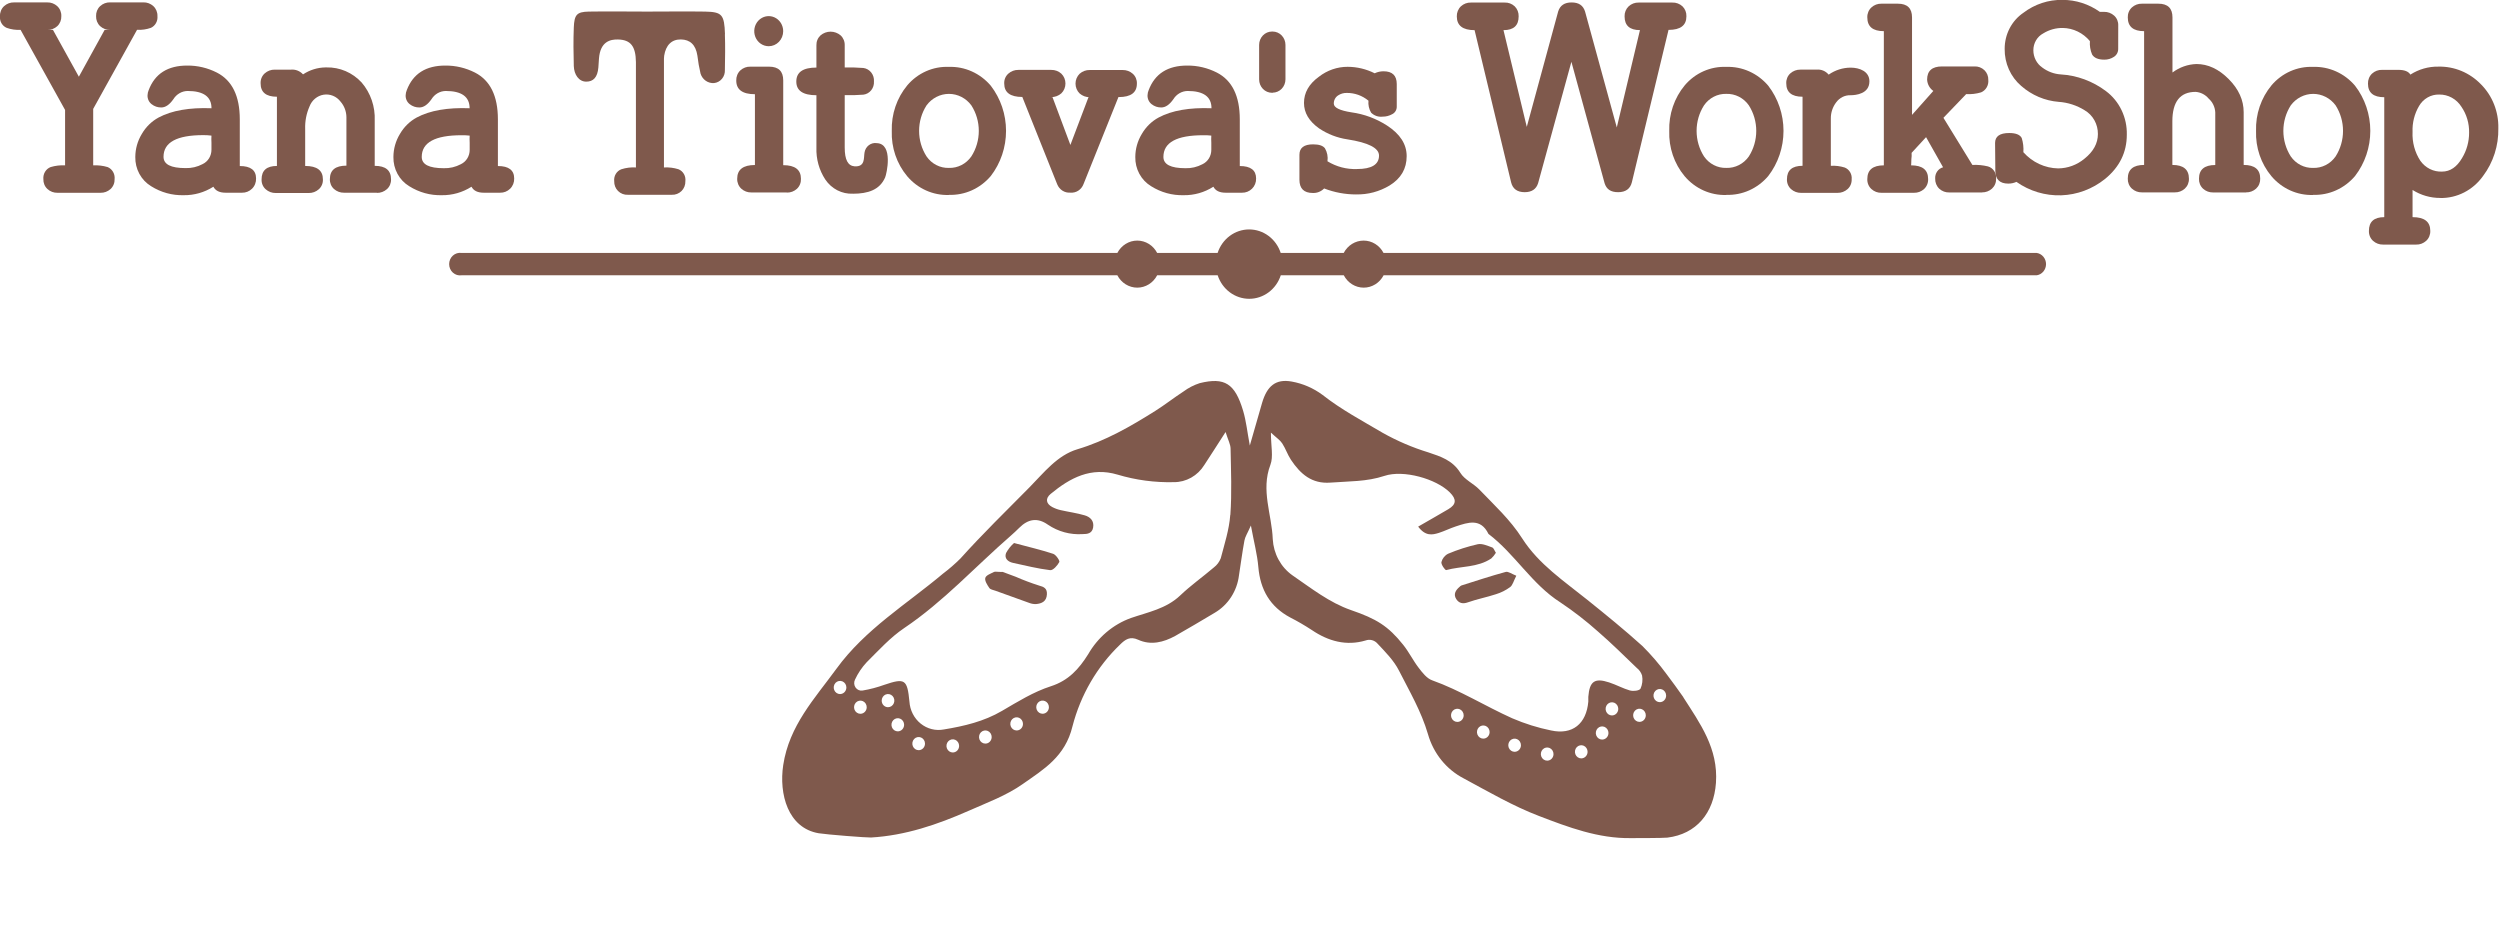 <svg width="459" height="170" viewBox="0 0 459 170" fill="none" xmlns="http://www.w3.org/2000/svg">
<g clip-path="url(#clip0_83_9048)">
<path d="M373.94 46.439H254.015C253.66 45.754 253.132 45.181 252.489 44.782C251.846 44.382 251.111 44.172 250.362 44.172C249.613 44.172 248.878 44.382 248.235 44.782C247.592 45.181 247.064 45.754 246.709 46.439H235.137C234.726 45.181 233.946 44.087 232.907 43.313C231.869 42.539 230.623 42.123 229.345 42.123C228.067 42.123 226.821 42.539 225.783 43.313C224.744 44.087 223.964 45.181 223.553 46.439H212.453C212.097 45.754 211.57 45.181 210.927 44.782C210.284 44.382 209.549 44.172 208.8 44.172C208.051 44.172 207.316 44.382 206.673 44.782C206.029 45.181 205.502 45.754 205.146 46.439H84.737C84.454 46.397 84.166 46.419 83.892 46.503C83.619 46.587 83.365 46.731 83.15 46.926C82.934 47.12 82.761 47.361 82.643 47.631C82.524 47.901 82.463 48.195 82.463 48.492C82.463 48.788 82.524 49.082 82.643 49.352C82.761 49.622 82.934 49.863 83.15 50.057C83.365 50.252 83.619 50.396 83.892 50.48C84.166 50.564 84.454 50.586 84.737 50.544H205.146C205.502 51.23 206.029 51.802 206.673 52.202C207.316 52.601 208.051 52.812 208.8 52.812C209.549 52.812 210.284 52.601 210.927 52.202C211.57 51.802 212.097 51.23 212.453 50.544H223.566C223.977 51.803 224.757 52.896 225.796 53.67C226.835 54.444 228.08 54.86 229.358 54.86C230.636 54.86 231.882 54.444 232.921 53.67C233.96 52.896 234.739 51.803 235.151 50.544H246.722C247.078 51.23 247.605 51.802 248.248 52.202C248.891 52.601 249.626 52.812 250.375 52.812C251.124 52.812 251.859 52.601 252.502 52.202C253.146 51.802 253.673 51.23 254.029 50.544H373.94C374.415 50.474 374.85 50.227 375.164 49.85C375.478 49.473 375.652 48.991 375.652 48.492C375.652 47.992 375.478 47.51 375.164 47.133C374.85 46.756 374.415 46.51 373.94 46.439" fill="#7F594C"/>
<path d="M278.384 105.725C277.899 106.672 277.72 107.459 277.248 107.798C276.459 108.377 275.584 108.816 274.657 109.097C272.963 109.657 271.197 109.989 269.523 110.583C268.566 110.929 267.855 110.756 267.357 109.975C266.799 109.083 267.271 108.344 267.975 107.75C268.071 107.642 268.186 107.555 268.314 107.494C271.017 106.644 273.714 105.746 276.444 105.006C276.922 104.875 277.567 105.386 278.384 105.697" fill="#7F594C"/>
<path d="M274.652 101.482C274.415 101.87 274.129 102.223 273.802 102.532C271.291 104.225 268.275 103.914 265.525 104.667C265.332 104.716 264.562 103.645 264.642 103.202C264.728 102.87 264.883 102.561 265.095 102.296C265.307 102.031 265.572 101.817 265.87 101.668C267.635 100.925 269.457 100.34 271.317 99.92C272.141 99.747 273.124 100.21 273.974 100.514C274.253 100.618 274.406 101.136 274.639 101.482" fill="#7F594C"/>
<path d="M184.062 104.992C184.44 105.137 185.47 105.504 186.493 105.897C187.883 106.505 189.302 107.04 190.744 107.501C191.694 107.749 192.272 108.04 192.212 109.132C192.139 110.424 191.282 110.811 190.219 110.908C189.805 110.923 189.393 110.855 189.004 110.707C186.918 109.975 184.832 109.215 182.746 108.454C182.361 108.309 181.843 108.247 181.644 107.957C181.265 107.404 180.76 106.623 180.9 106.112C181.039 105.6 181.903 105.324 182.487 105.013C182.706 104.895 183.032 105.013 184.042 105.013" fill="#7F594C"/>
<path d="M186.174 99.699C188.904 100.431 191.162 100.957 193.367 101.682C193.879 101.855 194.616 102.954 194.49 103.189C194.145 103.838 193.341 104.744 192.809 104.681C190.511 104.405 188.246 103.831 185.974 103.341C185.044 103.14 184.347 102.498 184.712 101.537C185.091 100.839 185.586 100.217 186.174 99.699" fill="#7F594C"/>
<path d="M309.051 127.984C308.779 127.555 306.288 124.141 305.962 123.741C304.619 121.913 303.142 120.196 301.545 118.606C298.29 115.669 294.902 112.912 291.475 110.161C287.19 106.706 282.527 103.624 279.478 98.856C277.273 95.4 274.357 92.747 271.6 89.872C270.524 88.759 268.897 88.082 268.12 86.811C266.685 84.489 264.466 83.804 262.267 83.065C259.346 82.173 256.523 80.963 253.845 79.458C250.138 77.267 246.285 75.228 242.831 72.513C241.14 71.259 239.199 70.418 237.152 70.052C234.203 69.52 232.622 70.895 231.718 73.971C231.014 76.382 230.33 78.808 229.467 81.8C229.002 79.326 228.802 77.329 228.244 75.443C226.736 70.384 224.843 69.223 220.273 70.343C219.207 70.686 218.2 71.204 217.291 71.877C215.524 73.024 213.857 74.344 212.076 75.463C207.566 78.297 202.976 80.943 197.828 82.478C194.102 83.59 191.657 86.797 189.02 89.464C184.749 93.783 180.385 98.04 176.326 102.553C175.324 103.548 174.259 104.471 173.138 105.317C166.449 110.942 158.856 115.51 153.562 122.794C149.577 128.253 144.894 133.222 143.798 140.478C143 145.778 144.654 152.026 150.314 152.986C151.729 153.221 159.195 153.808 159.919 153.767C166.216 153.401 172.101 151.397 177.854 148.86C181.248 147.354 184.822 146.048 187.818 143.919C191.597 141.259 195.57 138.937 196.911 133.339C198.402 127.589 201.425 122.395 205.633 118.357C206.603 117.39 207.48 116.782 208.954 117.452C211.293 118.523 213.604 117.936 215.763 116.761C218.201 115.379 220.599 113.948 223.003 112.518C224.218 111.812 225.257 110.819 226.035 109.618C226.812 108.418 227.308 107.044 227.48 105.607C227.813 103.486 228.085 101.357 228.477 99.249C228.596 98.558 229.002 97.978 229.666 96.485C230.237 99.595 230.835 101.806 231.028 104.087C231.386 108.316 233.22 111.412 236.866 113.361C238.234 114.058 239.564 114.831 240.852 115.676C243.907 117.749 247.215 118.634 250.729 117.59C251.11 117.451 251.521 117.432 251.911 117.537C252.302 117.642 252.653 117.865 252.921 118.178C254.363 119.712 255.917 121.273 256.86 123.139C258.787 126.926 260.952 130.61 262.174 134.791C262.672 136.537 263.509 138.159 264.635 139.555C265.761 140.951 267.15 142.09 268.717 142.904C273.261 145.35 277.778 147.99 282.56 149.814C287.954 151.887 293.454 153.96 299.393 153.878C299.831 153.878 305.424 153.878 306.128 153.788C311.442 153.138 314.651 149.296 315.049 143.747C315.494 137.417 312.133 132.828 309.071 128.046L309.051 127.984ZM154.233 127.431C154.003 127.431 153.778 127.36 153.587 127.227C153.396 127.094 153.247 126.905 153.159 126.684C153.071 126.463 153.048 126.22 153.093 125.986C153.138 125.751 153.248 125.535 153.411 125.366C153.574 125.197 153.781 125.082 154.006 125.035C154.232 124.989 154.465 125.013 154.678 125.104C154.89 125.196 155.072 125.351 155.2 125.55C155.327 125.748 155.395 125.982 155.395 126.221C155.394 126.542 155.271 126.848 155.053 127.075C154.835 127.301 154.541 127.429 154.233 127.431V127.431ZM157.973 131.052C157.743 131.053 157.517 130.984 157.325 130.851C157.133 130.719 156.983 130.531 156.894 130.31C156.805 130.089 156.781 129.846 156.825 129.611C156.869 129.376 156.98 129.16 157.142 128.99C157.304 128.82 157.511 128.704 157.737 128.657C157.963 128.61 158.197 128.633 158.409 128.725C158.622 128.816 158.804 128.971 158.932 129.17C159.06 129.369 159.129 129.603 159.129 129.843C159.129 130.162 159.007 130.469 158.79 130.695C158.574 130.922 158.28 131.05 157.973 131.052ZM161.879 128.633C161.879 128.394 161.947 128.16 162.075 127.961C162.202 127.762 162.384 127.607 162.596 127.516C162.809 127.424 163.042 127.4 163.268 127.447C163.493 127.494 163.7 127.609 163.863 127.778C164.026 127.947 164.136 128.163 164.181 128.397C164.226 128.632 164.203 128.875 164.115 129.096C164.027 129.317 163.878 129.506 163.687 129.639C163.496 129.772 163.271 129.843 163.041 129.843C162.888 129.844 162.737 129.813 162.595 129.752C162.454 129.692 162.325 129.603 162.217 129.49C162.109 129.378 162.023 129.244 161.965 129.097C161.907 128.95 161.878 128.792 161.879 128.633V128.633ZM164.835 134.279C164.605 134.279 164.38 134.208 164.189 134.075C163.998 133.942 163.849 133.754 163.761 133.533C163.673 133.312 163.65 133.068 163.694 132.834C163.739 132.599 163.85 132.384 164.013 132.215C164.175 132.046 164.382 131.93 164.608 131.884C164.833 131.837 165.067 131.861 165.279 131.953C165.492 132.044 165.673 132.199 165.801 132.398C165.929 132.597 165.997 132.831 165.997 133.07C165.995 133.39 165.872 133.697 165.655 133.923C165.437 134.149 165.142 134.277 164.835 134.279V134.279ZM168.674 137.734C168.444 137.736 168.218 137.666 168.026 137.534C167.834 137.402 167.684 137.214 167.595 136.993C167.506 136.772 167.482 136.528 167.526 136.293C167.57 136.058 167.681 135.842 167.843 135.672C168.005 135.503 168.212 135.387 168.438 135.34C168.664 135.292 168.898 135.316 169.111 135.407C169.323 135.498 169.505 135.654 169.633 135.853C169.761 136.052 169.83 136.286 169.83 136.525C169.83 136.845 169.708 137.151 169.492 137.378C169.275 137.604 168.981 137.733 168.674 137.734V137.734ZM174.931 138.156C174.701 138.156 174.477 138.085 174.285 137.952C174.094 137.819 173.945 137.63 173.857 137.409C173.769 137.188 173.746 136.945 173.791 136.711C173.836 136.476 173.947 136.261 174.109 136.092C174.272 135.922 174.479 135.807 174.704 135.761C174.93 135.714 175.164 135.738 175.376 135.829C175.588 135.921 175.77 136.076 175.898 136.275C176.025 136.474 176.094 136.707 176.094 136.947C176.094 137.267 175.971 137.575 175.753 137.802C175.535 138.029 175.24 138.156 174.931 138.156V138.156ZM180.91 136.525C180.679 136.525 180.454 136.454 180.263 136.321C180.072 136.188 179.923 135.998 179.835 135.777C179.747 135.556 179.725 135.312 179.77 135.077C179.815 134.843 179.927 134.627 180.09 134.458C180.253 134.289 180.461 134.175 180.687 134.129C180.913 134.083 181.147 134.108 181.359 134.2C181.571 134.293 181.752 134.449 181.879 134.649C182.006 134.849 182.073 135.083 182.072 135.323C182.072 135.481 182.042 135.638 181.983 135.784C181.925 135.931 181.839 136.064 181.731 136.175C181.623 136.287 181.495 136.376 181.354 136.436C181.213 136.496 181.062 136.526 180.91 136.525V136.525ZM186.655 134.113C186.425 134.113 186.201 134.042 186.009 133.91C185.818 133.777 185.669 133.588 185.581 133.367C185.493 133.146 185.47 132.903 185.515 132.668C185.56 132.433 185.671 132.218 185.833 132.049C185.996 131.88 186.203 131.765 186.429 131.718C186.654 131.671 186.888 131.695 187.1 131.787C187.313 131.878 187.494 132.033 187.622 132.232C187.75 132.431 187.818 132.665 187.818 132.904C187.819 133.063 187.789 133.221 187.731 133.368C187.673 133.515 187.587 133.649 187.479 133.761C187.371 133.874 187.243 133.963 187.101 134.023C186.96 134.084 186.808 134.114 186.655 134.113V134.113ZM191.418 131.045C191.188 131.045 190.963 130.974 190.772 130.841C190.581 130.708 190.432 130.519 190.344 130.298C190.256 130.077 190.233 129.834 190.278 129.6C190.323 129.365 190.433 129.15 190.596 128.981C190.759 128.811 190.966 128.696 191.191 128.65C191.417 128.603 191.65 128.627 191.863 128.718C192.075 128.81 192.257 128.965 192.385 129.164C192.512 129.363 192.58 129.596 192.58 129.836C192.58 130.156 192.458 130.464 192.24 130.691C192.022 130.918 191.726 131.045 191.418 131.045V131.045ZM225.873 94.55C225.68 97.232 224.817 99.871 224.133 102.491C223.874 103.165 223.436 103.75 222.87 104.177C220.831 105.918 218.633 107.466 216.693 109.318C214.109 111.785 210.715 112.4 207.646 113.465C204.355 114.652 201.573 117.008 199.788 120.119C198.081 122.849 196.161 124.957 192.946 125.993C189.731 127.03 186.868 128.827 183.965 130.52C180.644 132.469 176.997 133.319 173.297 133.927C172.554 134.071 171.789 134.05 171.054 133.864C170.319 133.679 169.63 133.334 169.033 132.851C168.435 132.369 167.943 131.76 167.588 131.065C167.233 130.37 167.023 129.605 166.973 128.82C166.575 124.715 166.15 124.452 162.364 125.731C161.066 126.199 159.733 126.551 158.378 126.781C158.135 126.824 157.885 126.795 157.656 126.699C157.427 126.602 157.229 126.441 157.084 126.233C156.938 126.026 156.851 125.781 156.832 125.525C156.813 125.269 156.863 125.012 156.976 124.784C157.52 123.609 158.242 122.533 159.115 121.598C161.327 119.401 163.473 117.017 166.017 115.31C173.217 110.472 179.07 104.018 185.579 98.358C186.117 97.888 186.635 97.404 187.14 96.9C188.748 95.297 190.461 94.972 192.388 96.326C194.278 97.606 196.515 98.214 198.765 98.061C199.622 98.061 200.498 97.971 200.698 96.858C200.917 95.601 200.14 94.91 199.163 94.619C197.715 94.191 196.207 93.997 194.733 93.659C194.193 93.537 193.671 93.345 193.178 93.085C192.042 92.47 191.89 91.523 192.893 90.687C196.493 87.716 200.306 85.684 205.188 87.142C208.541 88.146 212.022 88.612 215.511 88.524C216.624 88.533 217.721 88.248 218.7 87.697C219.679 87.146 220.508 86.347 221.11 85.373C222.293 83.583 223.435 81.766 225.016 79.319C225.488 80.819 225.919 81.579 225.933 82.346C226.006 86.41 226.185 90.494 225.893 94.537L225.873 94.55ZM267.575 132.545C267.344 132.546 267.119 132.476 266.926 132.344C266.734 132.211 266.584 132.023 266.496 131.801C266.407 131.58 266.383 131.336 266.428 131.101C266.472 130.866 266.583 130.65 266.746 130.48C266.909 130.311 267.117 130.195 267.343 130.149C267.569 130.102 267.803 130.127 268.016 130.219C268.229 130.312 268.41 130.468 268.537 130.668C268.665 130.868 268.732 131.102 268.731 131.342C268.731 131.661 268.609 131.967 268.392 132.192C268.175 132.418 267.881 132.545 267.575 132.545ZM272.331 135.613C272.101 135.613 271.876 135.542 271.685 135.409C271.494 135.276 271.345 135.087 271.257 134.866C271.169 134.645 271.146 134.402 271.191 134.168C271.236 133.933 271.346 133.718 271.509 133.548C271.671 133.379 271.879 133.264 272.104 133.217C272.33 133.171 272.563 133.195 272.776 133.286C272.988 133.378 273.17 133.533 273.297 133.732C273.425 133.931 273.493 134.164 273.493 134.404C273.493 134.724 273.371 135.032 273.153 135.259C272.935 135.485 272.639 135.613 272.331 135.613V135.613ZM278.083 138.032C277.853 138.032 277.629 137.961 277.438 137.828C277.246 137.695 277.097 137.506 277.009 137.285C276.921 137.064 276.898 136.821 276.943 136.586C276.988 136.352 277.099 136.136 277.261 135.967C277.424 135.798 277.631 135.683 277.857 135.636C278.082 135.589 278.316 135.613 278.528 135.705C278.741 135.797 278.922 135.952 279.05 136.15C279.178 136.349 279.246 136.583 279.246 136.822C279.246 137.143 279.123 137.451 278.905 137.677C278.687 137.904 278.392 138.032 278.083 138.032V138.032ZM284.062 139.656C283.831 139.656 283.606 139.584 283.415 139.451C283.224 139.318 283.075 139.129 282.987 138.907C282.899 138.686 282.877 138.443 282.922 138.208C282.967 137.973 283.079 137.758 283.242 137.589C283.405 137.42 283.613 137.305 283.839 137.259C284.065 137.213 284.299 137.238 284.511 137.331C284.723 137.424 284.904 137.58 285.031 137.779C285.158 137.979 285.225 138.214 285.224 138.453C285.224 138.612 285.194 138.769 285.135 138.915C285.077 139.061 284.991 139.194 284.883 139.306C284.775 139.418 284.647 139.506 284.506 139.566C284.365 139.626 284.214 139.656 284.062 139.656V139.656ZM290.319 139.241C290.089 139.241 289.864 139.17 289.673 139.037C289.482 138.904 289.333 138.715 289.245 138.494C289.157 138.273 289.134 138.03 289.179 137.796C289.224 137.561 289.334 137.346 289.497 137.176C289.659 137.007 289.867 136.892 290.092 136.846C290.318 136.799 290.551 136.823 290.764 136.914C290.976 137.006 291.158 137.161 291.285 137.36C291.413 137.559 291.481 137.792 291.481 138.032C291.48 138.352 291.357 138.658 291.139 138.885C290.921 139.111 290.627 139.239 290.319 139.241V139.241ZM294.158 135.786C293.928 135.787 293.703 135.717 293.511 135.585C293.319 135.453 293.169 135.265 293.08 135.044C292.991 134.823 292.967 134.58 293.011 134.345C293.055 134.11 293.165 133.894 293.327 133.724C293.49 133.554 293.697 133.438 293.922 133.391C294.148 133.344 294.382 133.367 294.595 133.458C294.808 133.55 294.99 133.705 295.118 133.904C295.246 134.103 295.314 134.337 295.314 134.576C295.314 134.896 295.193 135.202 294.976 135.429C294.759 135.656 294.465 135.784 294.158 135.786V135.786ZM295.952 131.356C295.722 131.356 295.497 131.285 295.306 131.152C295.115 131.019 294.966 130.83 294.878 130.609C294.79 130.388 294.767 130.145 294.812 129.911C294.857 129.676 294.967 129.461 295.13 129.291C295.292 129.122 295.5 129.007 295.725 128.961C295.95 128.914 296.184 128.938 296.397 129.029C296.609 129.121 296.791 129.276 296.918 129.475C297.046 129.674 297.114 129.907 297.114 130.147C297.114 130.467 296.992 130.775 296.774 131.002C296.556 131.229 296.26 131.356 295.952 131.356V131.356ZM299.32 126.795C297.991 126.415 296.749 125.717 295.434 125.289C292.777 124.418 291.84 125.088 291.614 127.935C291.614 128.226 291.614 128.516 291.614 128.806C291.262 132.89 288.711 134.97 284.786 134.113C282.337 133.617 279.943 132.867 277.638 131.874C272.69 129.649 268.053 126.726 262.918 124.895C261.962 124.549 261.158 123.513 260.481 122.628C259.444 121.28 258.68 119.698 257.618 118.378C254.861 114.923 252.695 113.61 248.046 112.013C244.06 110.631 240.739 107.991 237.278 105.621C236.231 104.877 235.361 103.892 234.737 102.743C234.113 101.594 233.751 100.311 233.678 98.994C233.512 94.467 231.459 90.01 233.246 85.338C233.817 83.846 233.339 81.918 233.339 79.43C234.389 80.404 235.026 80.812 235.405 81.393C236.029 82.339 236.388 83.466 237.019 84.419C238.759 87.025 240.839 88.87 244.273 88.607C247.707 88.345 250.915 88.455 254.19 87.37C257.651 86.216 263.656 87.882 266.193 90.411C267.455 91.669 267.389 92.615 265.927 93.479C264.134 94.55 262.321 95.552 260.374 96.686C261.703 98.462 262.945 98.227 264.174 97.84C265.23 97.501 266.24 96.99 267.302 96.644C269.548 95.912 271.846 95.082 273.281 98.026C278.13 101.696 281.252 107.273 286.48 110.597C288.908 112.219 291.225 114.016 293.414 115.973C295.865 118.095 298.177 120.389 300.522 122.642C300.972 122.988 301.309 123.471 301.485 124.024C301.637 124.839 301.537 125.683 301.199 126.436C300.967 126.823 299.871 126.94 299.306 126.774L299.32 126.795ZM301.007 132.538C300.777 132.538 300.552 132.467 300.36 132.333C300.169 132.2 300.02 132.011 299.932 131.79C299.844 131.568 299.822 131.325 299.867 131.09C299.913 130.855 300.024 130.64 300.187 130.471C300.35 130.302 300.558 130.187 300.784 130.141C301.01 130.096 301.244 130.12 301.456 130.213C301.669 130.306 301.85 130.462 301.977 130.662C302.103 130.861 302.171 131.096 302.169 131.335C302.167 131.655 302.044 131.961 301.826 132.186C301.609 132.411 301.314 132.538 301.007 132.538V132.538ZM304.74 128.917C304.51 128.917 304.285 128.846 304.094 128.713C303.903 128.58 303.754 128.391 303.666 128.17C303.578 127.949 303.555 127.706 303.6 127.471C303.645 127.237 303.755 127.021 303.918 126.852C304.08 126.683 304.288 126.568 304.513 126.521C304.739 126.474 304.972 126.498 305.185 126.59C305.397 126.681 305.579 126.836 305.706 127.035C305.834 127.234 305.902 127.468 305.902 127.707C305.903 127.866 305.874 128.024 305.816 128.171C305.758 128.318 305.672 128.452 305.564 128.564C305.456 128.677 305.327 128.766 305.186 128.826C305.044 128.887 304.893 128.917 304.74 128.917" fill="#7F594C"/>
<path d="M25.16 5.48L17.11 19.992V30.358C18.006 30.312 18.904 30.419 19.767 30.676C20.179 30.85 20.526 31.158 20.756 31.554C20.986 31.95 21.086 32.413 21.042 32.874C21.056 33.217 20.997 33.56 20.868 33.876C20.739 34.193 20.545 34.476 20.298 34.705C19.788 35.168 19.129 35.415 18.451 35.396H10.554C9.876 35.415 9.217 35.168 8.707 34.705C8.46 34.476 8.266 34.193 8.137 33.876C8.008 33.56 7.949 33.217 7.963 32.874C7.922 32.406 8.029 31.938 8.269 31.541C8.509 31.143 8.869 30.84 9.291 30.676C10.154 30.416 11.052 30.309 11.948 30.358V20.186L3.778 5.48C2.913 5.531 2.047 5.407 1.227 5.114C0.826 4.944 0.488 4.642 0.266 4.254C0.045 3.866 -0.049 3.413 -0.001 2.965C-0.016 2.621 0.044 2.279 0.173 1.962C0.301 1.645 0.496 1.362 0.743 1.133C1.249 0.668 1.907 0.421 2.583 0.442H8.674C9.349 0.421 10.007 0.668 10.514 1.133C10.76 1.362 10.955 1.645 11.084 1.962C11.212 2.279 11.272 2.621 11.258 2.965C11.271 3.307 11.213 3.648 11.087 3.964C10.961 4.281 10.77 4.565 10.527 4.796C10.025 5.256 9.376 5.503 8.707 5.487H9.723L14.479 14.084L19.215 5.48H20.192C19.523 5.496 18.873 5.249 18.372 4.789C18.129 4.558 17.938 4.274 17.812 3.957C17.686 3.641 17.627 3.3 17.641 2.958C17.627 2.614 17.686 2.272 17.815 1.955C17.944 1.638 18.139 1.355 18.385 1.126C18.892 0.661 19.55 0.414 20.225 0.435H26.316C26.992 0.414 27.65 0.661 28.156 1.126C28.404 1.355 28.599 1.638 28.729 1.954C28.859 2.271 28.92 2.614 28.907 2.958C28.95 3.4 28.859 3.846 28.646 4.232C28.432 4.618 28.108 4.924 27.718 5.107C26.896 5.4 26.028 5.525 25.16 5.473" fill="#7F594C"/>
<path d="M44.417 35.382H41.421C40.305 35.382 39.561 35.016 39.176 34.283C37.536 35.328 35.645 35.867 33.722 35.838C31.619 35.895 29.544 35.322 27.744 34.187C26.842 33.644 26.097 32.86 25.586 31.915C25.075 30.971 24.818 29.901 24.841 28.817C24.85 27.32 25.264 25.857 26.037 24.595C26.779 23.307 27.851 22.259 29.132 21.568C31.559 20.282 34.792 19.718 38.831 19.875C38.831 17.76 37.369 16.703 34.446 16.703C33.924 16.71 33.411 16.852 32.954 17.116C32.498 17.38 32.111 17.758 31.829 18.216C31.119 19.225 30.381 19.73 29.611 19.73C28.971 19.742 28.346 19.531 27.837 19.128C27.591 18.94 27.394 18.691 27.263 18.404C27.133 18.117 27.072 17.801 27.087 17.484C27.099 17.152 27.173 16.825 27.306 16.523C28.448 13.528 30.808 12.034 34.387 12.038C36.262 12.024 38.115 12.462 39.8 13.317C42.617 14.754 44.025 17.622 44.025 21.92V30.483C46.018 30.483 47.014 31.25 47.014 32.77C47.026 33.12 46.965 33.469 46.837 33.793C46.709 34.117 46.515 34.409 46.27 34.65C45.772 35.139 45.108 35.402 44.423 35.382H44.417ZM38.831 24.899C38.332 24.836 37.831 24.806 37.329 24.809C32.458 24.809 30.023 26.136 30.023 28.789C30.023 30.172 31.351 30.863 34.074 30.863C35.158 30.896 36.232 30.644 37.196 30.13C37.686 29.899 38.1 29.526 38.389 29.055C38.678 28.584 38.829 28.035 38.824 27.476V26.212C38.797 25.77 38.797 25.327 38.824 24.885" fill="#7F594C"/>
<path d="M69.189 35.382H63.158C62.481 35.396 61.824 35.15 61.311 34.691C61.063 34.468 60.868 34.188 60.739 33.875C60.61 33.561 60.551 33.221 60.567 32.88C60.567 31.236 61.579 30.413 63.603 30.413V21.513C63.592 20.453 63.207 19.434 62.52 18.652C62.157 18.176 61.68 17.809 61.136 17.587C60.593 17.364 60.003 17.295 59.426 17.385C58.849 17.476 58.305 17.723 57.849 18.102C57.392 18.48 57.04 18.977 56.828 19.543C56.254 20.841 55.98 22.261 56.03 23.689V30.469C58.205 30.469 59.29 31.291 59.285 32.936C59.302 33.277 59.243 33.618 59.112 33.932C58.982 34.246 58.785 34.525 58.535 34.746C58.02 35.206 57.36 35.452 56.681 35.437H50.63C49.952 35.452 49.292 35.206 48.777 34.746C48.527 34.525 48.329 34.246 48.199 33.932C48.069 33.618 48.01 33.277 48.026 32.936C48.026 31.291 48.965 30.469 50.843 30.469V17.76C48.841 17.76 47.842 16.936 47.847 15.286C47.833 14.945 47.893 14.605 48.023 14.291C48.153 13.978 48.349 13.699 48.597 13.476C49.11 13.017 49.768 12.771 50.444 12.785H53.433C53.84 12.748 54.249 12.808 54.631 12.959C55.013 13.109 55.357 13.348 55.638 13.655C56.875 12.838 58.305 12.395 59.77 12.377H59.949C61.149 12.349 62.341 12.58 63.45 13.056C64.559 13.531 65.561 14.242 66.393 15.141C68.046 17.061 68.91 19.58 68.797 22.155V30.448C70.794 30.448 71.793 31.27 71.793 32.915C71.808 33.256 71.748 33.597 71.618 33.91C71.488 34.224 71.291 34.503 71.043 34.726C70.53 35.184 69.872 35.43 69.196 35.417" fill="#7F594C"/>
<path d="M91.806 35.382H88.811C87.695 35.382 86.951 35.016 86.566 34.283C84.926 35.328 83.035 35.867 81.112 35.838C79.008 35.895 76.933 35.322 75.134 34.187C74.232 33.644 73.486 32.86 72.976 31.915C72.465 30.971 72.208 29.901 72.231 28.817C72.239 27.32 72.654 25.857 73.427 24.595C74.169 23.307 75.24 22.259 76.522 21.568C78.944 20.282 82.177 19.718 86.22 19.875C86.22 17.76 84.759 16.703 81.836 16.703C81.313 16.709 80.8 16.851 80.343 17.115C79.886 17.379 79.5 17.758 79.219 18.216C78.508 19.225 77.771 19.73 77 19.73C76.361 19.742 75.736 19.531 75.227 19.128C74.981 18.94 74.784 18.691 74.653 18.404C74.522 18.117 74.461 17.801 74.476 17.484C74.489 17.152 74.563 16.825 74.695 16.523C75.838 13.528 78.198 12.034 81.776 12.038C83.651 12.024 85.504 12.462 87.19 13.317C90.006 14.754 91.415 17.622 91.415 21.92V30.483C93.407 30.483 94.404 31.25 94.404 32.77C94.415 33.12 94.355 33.469 94.227 33.793C94.098 34.117 93.905 34.409 93.66 34.65C93.162 35.139 92.498 35.402 91.813 35.382H91.806ZM86.22 24.899C85.728 24.844 85.234 24.821 84.739 24.83C79.868 24.83 77.432 26.157 77.432 28.81C77.432 30.192 78.76 30.883 81.484 30.883C82.567 30.916 83.641 30.665 84.606 30.151C85.095 29.92 85.51 29.547 85.799 29.076C86.088 28.604 86.239 28.056 86.233 27.497V26.212C86.207 25.77 86.207 25.327 86.233 24.885" fill="#7F594C"/>
<path d="M133.108 6.275C132.982 2.661 132.57 2.198 129.455 2.128C125.895 2.073 122.341 2.128 118.78 2.128C115.22 2.128 111.66 2.066 108.099 2.128C105.901 2.177 105.442 2.688 105.349 5.052C105.256 7.415 105.283 9.765 105.349 12.121C105.396 13.683 106.273 15.003 107.648 14.989C108.923 14.989 109.707 14.208 109.86 12.391C109.899 11.886 109.939 11.243 109.972 10.746C110.212 7.622 112.045 7.215 113.466 7.249C115.811 7.304 116.715 8.514 116.755 11.396V30.745C115.857 30.686 114.957 30.796 114.097 31.07C113.669 31.224 113.303 31.526 113.062 31.926C112.82 32.325 112.717 32.799 112.769 33.267C112.758 33.603 112.815 33.937 112.936 34.248C113.057 34.558 113.24 34.839 113.473 35.071C113.713 35.306 113.996 35.488 114.306 35.607C114.615 35.726 114.944 35.779 115.273 35.762H123.331C123.66 35.779 123.989 35.726 124.298 35.607C124.607 35.488 124.891 35.306 125.131 35.071C125.363 34.839 125.546 34.558 125.668 34.248C125.789 33.937 125.846 33.603 125.835 33.267C125.89 32.805 125.795 32.337 125.563 31.939C125.332 31.54 124.978 31.234 124.56 31.07C123.699 30.801 122.8 30.691 121.902 30.745V11.313C121.889 10.95 121.902 10.588 121.942 10.228C122.248 8.286 123.317 7.215 125.011 7.242C126.705 7.27 127.735 8.224 128.04 10.207C128.169 11.319 128.362 12.422 128.618 13.51C128.785 14.047 129.119 14.51 129.568 14.826C130.017 15.141 130.555 15.291 131.096 15.252C131.663 15.195 132.188 14.913 132.559 14.463C132.931 14.014 133.12 13.432 133.089 12.84C133.128 10.649 133.168 8.459 133.089 6.275" fill="#7F594C"/>
<path d="M144.457 35.334H137.947C137.27 35.353 136.611 35.106 136.101 34.643C135.853 34.414 135.658 34.131 135.528 33.815C135.398 33.498 135.337 33.155 135.35 32.811C135.35 31.132 136.44 30.296 138.605 30.296V17.297C136.32 17.297 135.177 16.459 135.177 14.782C135.165 14.435 135.225 14.09 135.353 13.77C135.481 13.45 135.675 13.164 135.921 12.93C136.431 12.461 137.095 12.214 137.775 12.239H141.202C142.934 12.239 143.8 13.079 143.8 14.761V30.324C145.969 30.324 147.054 31.162 147.054 32.839C147.068 33.183 147.009 33.525 146.88 33.842C146.752 34.158 146.557 34.441 146.31 34.67C145.797 35.134 145.136 35.38 144.457 35.361V35.334ZM143.793 5.722C143.793 5.175 143.637 4.641 143.345 4.186C143.053 3.732 142.638 3.377 142.153 3.168C141.667 2.959 141.133 2.904 140.617 3.011C140.102 3.118 139.629 3.381 139.257 3.767C138.885 4.154 138.632 4.646 138.53 5.183C138.427 5.719 138.48 6.275 138.681 6.78C138.882 7.285 139.223 7.717 139.66 8.02C140.097 8.324 140.61 8.486 141.136 8.486C141.841 8.486 142.516 8.195 143.015 7.677C143.513 7.158 143.793 6.455 143.793 5.722Z" fill="#7F594C"/>
<path d="M156.584 35.562C155.598 35.606 154.617 35.39 153.732 34.935C152.848 34.479 152.088 33.799 151.523 32.957C150.391 31.235 149.821 29.181 149.895 27.096V17.484C147.429 17.484 146.198 16.645 146.202 14.968C146.202 13.255 147.431 12.405 149.895 12.405V8.327C149.883 7.983 149.943 7.641 150.073 7.324C150.203 7.007 150.399 6.725 150.646 6.496C151.168 6.054 151.82 5.812 152.493 5.812C153.165 5.812 153.818 6.054 154.339 6.496C154.587 6.725 154.782 7.007 154.912 7.324C155.042 7.641 155.103 7.983 155.09 8.327V12.391C156.235 12.36 157.382 12.39 158.524 12.481C159.09 12.557 159.605 12.856 159.965 13.316C160.325 13.777 160.501 14.363 160.457 14.955C160.495 15.54 160.316 16.117 159.956 16.569C159.596 17.02 159.084 17.311 158.524 17.38C157.382 17.47 156.235 17.5 155.09 17.47V27.083C155.09 29.37 155.694 30.441 156.897 30.538C158.889 30.662 158.557 28.983 158.723 28.023C158.762 27.752 158.852 27.492 158.988 27.258C159.124 27.024 159.303 26.82 159.514 26.659C159.726 26.497 159.966 26.38 160.222 26.315C160.477 26.25 160.742 26.239 161.002 26.281C164.051 26.419 162.789 31.955 162.503 32.597C161.507 34.857 159.374 35.569 156.584 35.569" fill="#7F594C"/>
<path d="M174.207 35.797C172.765 35.843 171.33 35.557 170.006 34.96C168.682 34.363 167.502 33.469 166.548 32.341C164.635 30.047 163.628 27.084 163.732 24.049C163.636 20.973 164.658 17.972 166.595 15.646C167.546 14.534 168.721 13.655 170.038 13.073C171.354 12.492 172.778 12.22 174.207 12.28C175.656 12.23 177.097 12.514 178.428 13.112C179.759 13.709 180.947 14.605 181.906 15.735C183.72 18.087 184.709 21.012 184.709 24.028C184.709 27.044 183.72 29.969 181.906 32.321C180.947 33.451 179.759 34.347 178.428 34.944C177.097 35.542 175.656 35.826 174.207 35.776V35.797ZM174.207 30.828C175.009 30.855 175.805 30.676 176.525 30.309C177.245 29.942 177.868 29.396 178.339 28.72C179.231 27.333 179.708 25.701 179.708 24.031C179.708 22.362 179.231 20.73 178.339 19.343C177.854 18.687 177.232 18.157 176.519 17.792C175.806 17.426 175.022 17.236 174.227 17.236C173.432 17.236 172.648 17.426 171.936 17.792C171.223 18.157 170.6 18.687 170.115 19.343C169.223 20.73 168.746 22.362 168.746 24.031C168.746 25.701 169.223 27.333 170.115 28.72C170.579 29.393 171.195 29.937 171.909 30.305C172.622 30.672 173.411 30.852 174.207 30.828" fill="#7F594C"/>
<path d="M205.352 17.802L198.929 33.813C198.742 34.31 198.405 34.73 197.969 35.011C197.533 35.291 197.021 35.417 196.511 35.368C196.001 35.409 195.493 35.28 195.058 35.001C194.624 34.721 194.286 34.306 194.093 33.813L187.696 17.802C185.482 17.802 184.375 16.979 184.375 15.335C184.358 14.993 184.417 14.652 184.547 14.338C184.678 14.024 184.875 13.746 185.125 13.524C185.64 13.064 186.3 12.818 186.979 12.833H193.01C193.689 12.818 194.348 13.064 194.863 13.524C195.101 13.755 195.291 14.035 195.421 14.346C195.55 14.657 195.617 14.992 195.617 15.331C195.617 15.67 195.55 16.005 195.421 16.316C195.291 16.627 195.101 16.907 194.863 17.138C194.338 17.598 193.67 17.843 192.984 17.829H193.236L196.524 26.613L199.845 17.85H200.098C199.411 17.864 198.743 17.618 198.218 17.159C197.98 16.927 197.79 16.648 197.661 16.337C197.531 16.026 197.464 15.691 197.464 15.352C197.464 15.013 197.531 14.678 197.661 14.367C197.79 14.056 197.98 13.776 198.218 13.545C198.733 13.085 199.393 12.839 200.071 12.854H206.122C206.803 12.84 207.464 13.085 207.982 13.545C208.231 13.768 208.428 14.046 208.558 14.36C208.688 14.674 208.748 15.014 208.733 15.355C208.733 17 207.626 17.822 205.412 17.822" fill="#7F594C"/>
<path d="M228.016 35.382H225.021C223.905 35.382 223.161 35.016 222.776 34.283C221.136 35.329 219.245 35.868 217.322 35.838C215.218 35.895 213.143 35.322 211.344 34.187C210.442 33.644 209.696 32.86 209.186 31.915C208.675 30.971 208.418 29.901 208.441 28.817C208.449 27.32 208.864 25.857 209.637 24.595C210.381 23.306 211.455 22.258 212.739 21.568C215.157 20.282 218.387 19.718 222.43 19.875C222.43 17.76 220.969 16.703 218.046 16.703C217.523 16.71 217.011 16.852 216.554 17.116C216.097 17.38 215.71 17.758 215.429 18.216C214.718 19.225 213.981 19.73 213.21 19.73C212.571 19.742 211.946 19.531 211.437 19.128C211.192 18.939 210.996 18.689 210.865 18.403C210.735 18.116 210.673 17.801 210.686 17.484C210.698 17.152 210.773 16.825 210.905 16.523C212.048 13.528 214.408 12.034 217.986 12.038C219.861 12.024 221.714 12.462 223.4 13.317C226.216 14.754 227.625 17.622 227.625 21.92V30.483C229.617 30.483 230.62 31.25 230.62 32.77C230.631 33.121 230.569 33.47 230.439 33.794C230.31 34.118 230.116 34.41 229.87 34.65C229.372 35.139 228.708 35.402 228.023 35.382H228.016ZM222.43 24.899C221.925 24.842 221.417 24.819 220.909 24.83C216.038 24.83 213.602 26.157 213.602 28.81C213.602 30.192 214.951 30.883 217.647 30.883C218.731 30.917 219.805 30.665 220.769 30.151C221.259 29.92 221.673 29.547 221.962 29.076C222.251 28.604 222.402 28.056 222.397 27.497V26.212C222.37 25.77 222.37 25.327 222.397 24.885" fill="#7F594C"/>
<path d="M249.004 35.7C246.993 35.702 244.997 35.33 243.112 34.601C242.839 34.879 242.514 35.096 242.158 35.239C241.802 35.381 241.421 35.447 241.04 35.431C239.401 35.431 238.58 34.62 238.575 32.998V28.423C238.575 27.142 239.412 26.502 241.086 26.502C242.169 26.502 242.899 26.744 243.265 27.235C243.68 27.947 243.842 28.788 243.723 29.612C245.36 30.613 247.239 31.107 249.137 31.035C251.834 31.035 253.189 30.206 253.189 28.561C253.189 27.179 251.251 26.187 247.377 25.583C245.526 25.311 243.753 24.625 242.182 23.572C240.335 22.259 239.412 20.702 239.412 18.901C239.412 17.016 240.322 15.415 242.142 14.098C243.665 12.907 245.518 12.264 247.423 12.266C249.144 12.27 250.842 12.677 252.392 13.455C252.902 13.21 253.457 13.085 254.019 13.089C255.631 13.089 256.439 13.867 256.444 15.425V19.571C256.449 19.858 256.375 20.142 256.23 20.387C256.085 20.632 255.876 20.828 255.627 20.953C255.081 21.263 254.468 21.423 253.846 21.416C253.464 21.463 253.077 21.422 252.712 21.295C252.346 21.169 252.013 20.96 251.734 20.683C251.345 20.026 251.174 19.254 251.249 18.486C250.117 17.549 248.71 17.047 247.264 17.062C246.703 17.046 246.15 17.205 245.676 17.518C245.43 17.676 245.227 17.898 245.088 18.162C244.95 18.427 244.88 18.724 244.886 19.025C244.886 19.757 245.975 20.29 248.14 20.628C250.453 20.945 252.674 21.77 254.657 23.047C257.061 24.604 258.264 26.477 258.264 28.665C258.264 30.969 257.223 32.763 255.142 34.048C253.271 35.176 251.138 35.745 248.977 35.693" fill="#7F594C"/>
<path d="M306.343 5.48L299.614 33.454C299.315 34.67 298.472 35.285 297.09 35.285C295.709 35.285 294.958 34.739 294.606 33.648L288.508 11.347L282.397 33.634C282.047 34.73 281.228 35.281 279.939 35.285C278.564 35.285 277.727 34.67 277.435 33.454L270.733 5.535C268.563 5.535 267.476 4.697 267.471 3.02C267.459 2.672 267.521 2.326 267.65 2.005C267.78 1.684 267.975 1.396 268.222 1.161C268.73 0.694 269.391 0.447 270.068 0.47H276.233C276.918 0.436 277.588 0.684 278.099 1.161C278.34 1.398 278.529 1.686 278.654 2.006C278.779 2.325 278.836 2.669 278.823 3.013C278.823 4.692 277.9 5.535 276.04 5.535L280.318 23.296L286.084 2.094C286.433 0.993 287.255 0.445 288.548 0.449C289.876 0.449 290.66 1.002 291.012 2.101L296.844 23.399L301.096 5.529C299.218 5.529 298.277 4.69 298.273 3.013C298.261 2.666 298.322 2.321 298.452 2.001C298.581 1.681 298.776 1.395 299.023 1.161C299.531 0.694 300.192 0.447 300.87 0.47H307.027C307.714 0.44 308.386 0.687 308.901 1.161C309.141 1.394 309.33 1.678 309.455 1.994C309.58 2.31 309.638 2.651 309.625 2.992C309.625 4.656 308.54 5.487 306.37 5.487" fill="#7F594C"/>
<path d="M316.949 35.797C315.507 35.843 314.072 35.557 312.748 34.96C311.424 34.363 310.243 33.469 309.29 32.341C307.379 30.046 306.373 27.084 306.474 24.049C306.378 20.973 307.4 17.972 309.337 15.646C310.287 14.534 311.463 13.655 312.779 13.073C314.096 12.492 315.52 12.22 316.949 12.28C318.398 12.23 319.839 12.514 321.17 13.112C322.501 13.709 323.688 14.605 324.648 15.735C326.462 18.087 327.451 21.012 327.451 24.028C327.451 27.044 326.462 29.969 324.648 32.321C323.688 33.451 322.501 34.347 321.17 34.944C319.839 35.542 318.398 35.826 316.949 35.776V35.797ZM316.949 30.828C317.752 30.854 318.548 30.675 319.269 30.308C319.991 29.941 320.615 29.396 321.087 28.72C321.975 27.331 322.449 25.7 322.449 24.031C322.449 22.363 321.975 20.732 321.087 19.343C320.615 18.667 319.991 18.122 319.269 17.755C318.548 17.387 317.752 17.209 316.949 17.235C316.153 17.212 315.364 17.391 314.651 17.759C313.937 18.126 313.322 18.67 312.857 19.343C311.969 20.732 311.495 22.363 311.495 24.031C311.495 25.7 311.969 27.331 312.857 28.72C313.322 29.393 313.937 29.937 314.651 30.304C315.364 30.672 316.153 30.851 316.949 30.828" fill="#7F594C"/>
<path d="M343.222 14.941C343.222 17.214 340.771 17.484 339.748 17.484C339.244 17.468 338.744 17.578 338.288 17.804C337.833 18.03 337.437 18.366 337.131 18.783C336.477 19.628 336.127 20.684 336.141 21.768V30.441C337.003 30.391 337.866 30.499 338.692 30.759C339.102 30.921 339.45 31.219 339.68 31.608C339.911 31.997 340.012 32.454 339.967 32.908C339.982 33.249 339.922 33.59 339.792 33.903C339.662 34.217 339.465 34.496 339.217 34.719C338.704 35.177 338.046 35.423 337.37 35.41H330.681C330.005 35.423 329.347 35.177 328.834 34.719C328.585 34.496 328.388 34.217 328.258 33.903C328.128 33.59 328.069 33.249 328.084 32.908C328.084 31.263 329.038 30.441 330.947 30.441V17.76C328.954 17.76 327.957 16.935 327.957 15.286C327.942 14.945 328.001 14.606 328.13 14.292C328.259 13.979 328.454 13.699 328.701 13.476C329.214 13.017 329.872 12.771 330.548 12.784H333.544C333.954 12.744 334.368 12.806 334.75 12.966C335.133 13.126 335.473 13.379 335.743 13.704C336.94 12.87 338.347 12.422 339.788 12.418C341.402 12.418 343.222 13.109 343.222 14.913" fill="#7F594C"/>
<path d="M363.955 35.334H357.903C357.221 35.361 356.555 35.113 356.043 34.643C355.797 34.407 355.603 34.119 355.475 33.798C355.346 33.477 355.287 33.131 355.3 32.784C355.273 32.317 355.403 31.855 355.667 31.477C355.931 31.099 356.313 30.828 356.748 30.711L353.626 25.182L350.969 28.064C350.998 28.447 350.985 28.832 350.929 29.211C350.929 29.819 350.882 30.206 350.882 30.358C352.968 30.358 354.004 31.194 354.004 32.874C354.018 33.217 353.959 33.56 353.83 33.876C353.702 34.193 353.507 34.476 353.26 34.705C352.75 35.168 352.091 35.415 351.414 35.396H345.435C344.758 35.419 344.097 35.172 343.589 34.705C343.34 34.478 343.143 34.195 343.013 33.878C342.883 33.561 342.823 33.218 342.838 32.874C342.838 31.197 343.85 30.358 345.874 30.358V5.722C343.85 5.722 342.838 4.881 342.838 3.2C342.824 2.856 342.885 2.513 343.015 2.196C343.144 1.879 343.341 1.596 343.589 1.368C344.097 0.901 344.758 0.654 345.435 0.677H348.451C350.178 0.677 351.048 1.513 351.048 3.193V21.091L354.961 16.696C354.629 16.466 354.353 16.159 354.155 15.8C353.956 15.44 353.841 15.037 353.818 14.623C353.818 13.006 354.73 12.197 356.555 12.197H362.533C363.2 12.171 363.849 12.419 364.34 12.888C364.574 13.115 364.759 13.392 364.882 13.699C365.005 14.007 365.062 14.338 365.051 14.671C365.1 15.151 364.996 15.634 364.756 16.047C364.516 16.46 364.153 16.78 363.722 16.959C362.836 17.224 361.913 17.332 360.992 17.276L356.814 21.63L362.128 30.282C363.09 30.233 364.053 30.323 364.991 30.552C365.454 30.684 365.857 30.982 366.13 31.392C366.403 31.803 366.529 32.3 366.486 32.798C366.498 33.142 366.438 33.484 366.308 33.801C366.178 34.118 365.982 34.4 365.735 34.629C365.223 35.093 364.561 35.34 363.882 35.32" fill="#7F594C"/>
<path d="M388.901 8.935C388.91 9.233 388.844 9.527 388.709 9.789C388.573 10.051 388.374 10.272 388.131 10.428C387.6 10.781 386.981 10.964 386.351 10.953C385.235 10.953 384.484 10.635 384.106 10C383.781 9.229 383.644 8.386 383.707 7.546C383.088 6.803 382.326 6.205 381.47 5.789C380.614 5.373 379.683 5.15 378.738 5.135C377.47 5.114 376.221 5.461 375.131 6.137C374.584 6.428 374.126 6.872 373.807 7.419C373.488 7.965 373.321 8.593 373.325 9.233C373.325 9.858 373.473 10.473 373.757 11.024C374.041 11.575 374.452 12.045 374.952 12.391C375.943 13.14 377.118 13.581 378.34 13.662C381.337 13.835 384.224 14.9 386.656 16.731C387.873 17.64 388.858 18.845 389.525 20.241C390.192 21.637 390.52 23.182 390.482 24.74C390.482 27.965 389.154 30.667 386.497 32.846C384.183 34.707 381.364 35.761 378.441 35.859C375.518 35.957 372.64 35.094 370.216 33.392C369.744 33.605 369.235 33.713 368.721 33.71C367.158 33.71 366.366 32.934 366.343 31.381L366.297 26.253C366.297 25.032 367.163 24.422 368.894 24.422C370.099 24.422 370.863 24.726 371.186 25.334C371.45 26.176 371.554 27.063 371.491 27.946C372.307 28.863 373.292 29.599 374.388 30.109C375.484 30.62 376.668 30.895 377.868 30.918C379.629 30.908 381.336 30.28 382.711 29.135C384.351 27.822 385.175 26.316 385.175 24.602C385.182 23.718 384.962 22.849 384.536 22.085C384.111 21.32 383.497 20.689 382.757 20.255C381.301 19.345 379.656 18.812 377.961 18.7C375.434 18.498 373.031 17.476 371.093 15.777C370.128 14.953 369.354 13.912 368.828 12.734C368.303 11.556 368.039 10.269 368.057 8.97C368.054 7.656 368.367 6.362 368.966 5.206C369.566 4.05 370.434 3.068 371.491 2.35C373.569 0.769 376.085 -0.063 378.659 -0.021C381.109 -0.026 383.503 0.74 385.527 2.177H386.311C386.987 2.163 387.645 2.409 388.158 2.868C388.405 3.09 388.602 3.368 388.732 3.68C388.862 3.993 388.922 4.332 388.908 4.672L388.901 8.935Z" fill="#7F594C"/>
<path d="M412.356 35.334H406.332C405.652 35.354 404.991 35.107 404.478 34.643C404.232 34.414 404.037 34.131 403.908 33.814C403.78 33.497 403.72 33.155 403.734 32.811C403.734 31.134 404.731 30.296 406.723 30.296V20.621C406.696 20.139 406.575 19.667 406.367 19.235C406.159 18.802 405.869 18.418 405.515 18.106C405.213 17.745 404.846 17.451 404.434 17.238C404.023 17.026 403.575 16.901 403.117 16.869C400.274 16.869 398.85 18.67 398.845 22.273V30.282C400.869 30.282 401.883 31.121 401.888 32.798C401.901 33.142 401.84 33.484 401.71 33.801C401.58 34.118 401.385 34.4 401.137 34.629C400.627 35.092 399.968 35.339 399.29 35.32H393.259C392.582 35.339 391.923 35.092 391.412 34.629C391.165 34.4 390.969 34.118 390.84 33.801C390.71 33.484 390.649 33.142 390.662 32.798C390.662 31.118 391.665 30.282 393.658 30.282V5.722C391.665 5.722 390.662 4.879 390.662 3.2C390.65 2.856 390.71 2.513 390.84 2.197C390.97 1.88 391.165 1.597 391.412 1.368C391.923 0.905 392.582 0.658 393.259 0.677H396.275C398.002 0.677 398.865 1.516 398.865 3.193V13.31C400.152 12.348 401.685 11.806 403.269 11.755C405.382 11.755 407.355 12.676 409.188 14.519C411.021 16.362 411.938 18.391 411.938 20.607V30.282C413.966 30.282 414.978 31.121 414.974 32.798C414.986 33.142 414.926 33.484 414.796 33.801C414.666 34.118 414.47 34.4 414.223 34.629C413.713 35.092 413.053 35.339 412.376 35.32" fill="#7F594C"/>
<path d="M424.679 35.797C423.238 35.843 421.804 35.557 420.482 34.959C419.159 34.362 417.979 33.468 417.027 32.342C415.113 30.048 414.107 27.084 414.21 24.049C414.112 20.974 415.132 17.973 417.067 15.646C418.018 14.535 419.194 13.657 420.51 13.075C421.826 12.493 423.25 12.222 424.679 12.28C426.129 12.23 427.571 12.514 428.903 13.112C430.235 13.709 431.424 14.605 432.384 15.736C434.199 18.087 435.188 21.013 435.188 24.028C435.188 27.044 434.199 29.969 432.384 32.321C431.424 33.452 430.235 34.347 428.903 34.945C427.571 35.542 426.129 35.826 424.679 35.776V35.797ZM424.679 30.828C425.482 30.855 426.279 30.677 427 30.31C427.722 29.943 428.346 29.397 428.817 28.721C429.706 27.331 430.179 25.7 430.179 24.032C430.179 22.363 429.706 20.732 428.817 19.343C428.332 18.688 427.709 18.157 426.995 17.792C426.282 17.427 425.497 17.237 424.702 17.237C423.907 17.237 423.123 17.427 422.409 17.792C421.696 18.157 421.072 18.688 420.587 19.343C419.699 20.732 419.225 22.363 419.225 24.032C419.225 25.7 419.699 27.331 420.587 28.721C421.052 29.392 421.669 29.935 422.382 30.303C423.095 30.67 423.884 30.85 424.679 30.828" fill="#7F594C"/>
<path d="M448.046 36.343C446.248 36.355 444.482 35.848 442.945 34.878V39.867C445.115 39.867 446.2 40.706 446.2 42.383C446.213 42.727 446.153 43.069 446.023 43.386C445.894 43.703 445.697 43.986 445.449 44.214C444.939 44.682 444.276 44.93 443.596 44.905H437.545C436.863 44.927 436.199 44.68 435.685 44.214C435.436 43.986 435.24 43.703 435.11 43.386C434.981 43.069 434.92 42.727 434.934 42.383C434.934 40.703 435.877 39.867 437.75 39.867V17.85C435.758 17.85 434.761 17.018 434.761 15.355C434.749 15.011 434.809 14.668 434.938 14.351C435.066 14.033 435.26 13.748 435.505 13.517C436.015 13.048 436.679 12.801 437.359 12.826H440.348C441.464 12.826 442.194 13.116 442.546 13.697C444.093 12.707 445.879 12.198 447.694 12.232C449.139 12.199 450.576 12.469 451.918 13.027C453.261 13.586 454.481 14.42 455.506 15.48C456.544 16.52 457.364 17.774 457.912 19.161C458.461 20.547 458.728 22.038 458.694 23.537C458.762 26.718 457.766 29.825 455.878 32.328C454.973 33.597 453.791 34.624 452.429 35.325C451.068 36.026 449.565 36.379 448.046 36.356V36.343ZM453.327 24.367C453.365 22.663 452.871 20.992 451.919 19.605C451.475 18.901 450.867 18.326 450.152 17.933C449.436 17.541 448.636 17.343 447.827 17.359C447.087 17.338 446.355 17.522 445.706 17.893C445.057 18.263 444.514 18.806 444.134 19.467C443.292 20.896 442.878 22.554 442.945 24.228C442.856 26.105 443.357 27.961 444.373 29.515C444.829 30.162 445.431 30.682 446.126 31.029C446.821 31.377 447.588 31.54 448.359 31.505C449.853 31.505 451.082 30.662 452.052 28.99C452.888 27.605 453.33 26.002 453.327 24.367" fill="#7F594C"/>
<path d="M233.667 17.035H233.534C232.908 17.035 232.309 16.776 231.866 16.316C231.424 15.856 231.176 15.232 231.176 14.581V8.244C231.176 7.594 231.424 6.97 231.866 6.51C232.309 6.049 232.908 5.791 233.534 5.791H233.653C234.279 5.791 234.879 6.049 235.321 6.51C235.763 6.97 236.012 7.594 236.012 8.244V14.56C236.012 15.211 235.763 15.835 235.321 16.295C234.879 16.755 234.279 17.014 233.653 17.014" fill="#7F594C"/>
</g>
<defs>
<clipPath id="clip0_83_9048">
<rect width="459" height="170" fill="white"/>
</clipPath>
</defs>
</svg>
